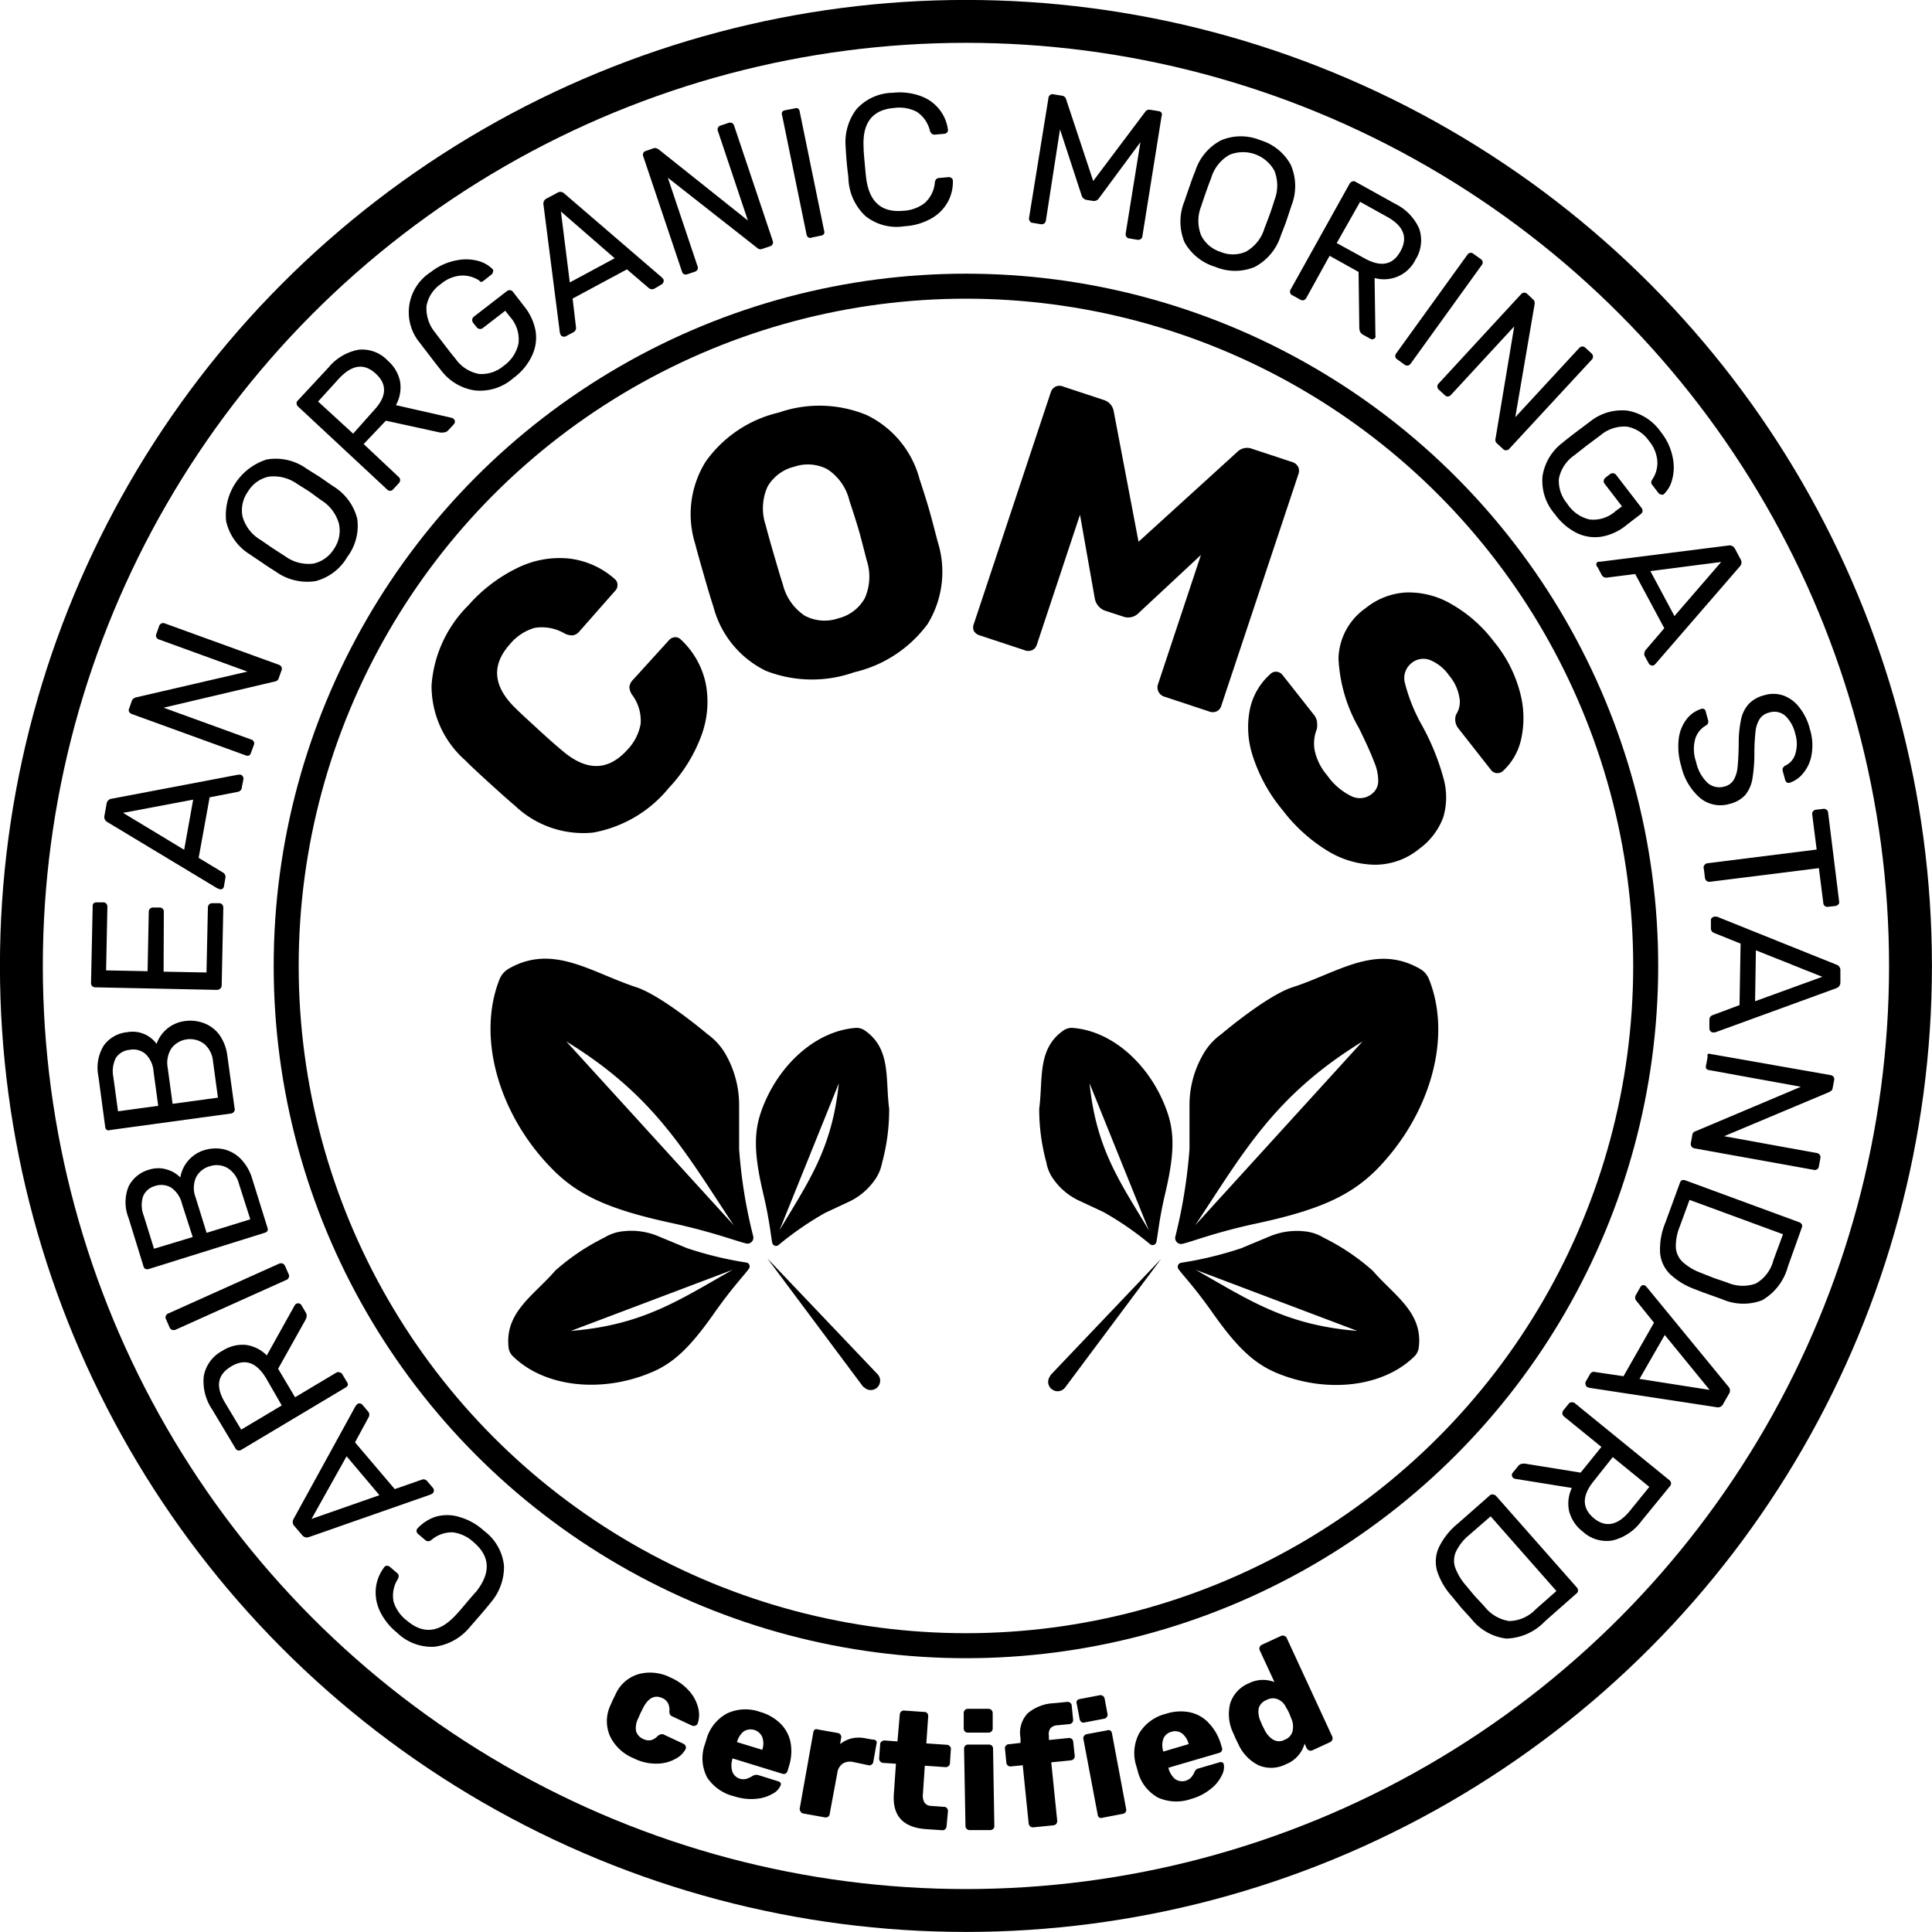 <svg xmlns="http://www.w3.org/2000/svg" viewBox="0 0 165.33 165.33"><defs><style>.cls-1,.cls-2{fill:none;stroke:#000;stroke-miterlimit:10;}.cls-1{stroke-width:2.14px;}.cls-2{stroke-width:3.67px;}</style></defs><g id="Layer_2" data-name="Layer 2"><g id="seals"><path d="M50.74,71.25a8.47,8.47,0,0,1-6.68-2.31c-.45-.37-1.15-1-2.12-1.88s-1.69-1.55-2.13-2a8.47,8.47,0,0,1-2.88-6.41,10.71,10.71,0,0,1,3.15-6.85,13.33,13.33,0,0,1,4.14-3.17,8.14,8.14,0,0,1,4.41-.84,7.1,7.1,0,0,1,4,1.78.63.63,0,0,1,.21.48.67.67,0,0,1-.19.5L49.61,54a1,1,0,0,1-.57.37,1.4,1.4,0,0,1-.74-.17,3.85,3.85,0,0,0-2.55-.47,4.29,4.29,0,0,0-2.1,1.38c-1.62,1.8-1.47,3.63.48,5.51.41.41,1.06,1,1.95,1.82s1.57,1.41,2.05,1.81c2.06,1.76,3.9,1.73,5.53-.06a4.31,4.31,0,0,0,1.16-2.23,3.68,3.68,0,0,0-.71-2.48,1.27,1.27,0,0,1-.25-.71,1.08,1.08,0,0,1,.33-.62l3.07-3.38a.72.72,0,0,1,.47-.24.62.62,0,0,1,.5.17,7.13,7.13,0,0,1,2.17,3.83A8.29,8.29,0,0,1,60,63a13.2,13.2,0,0,1-2.76,4.42A10.83,10.83,0,0,1,50.74,71.25Z"/><path d="M65.55,57.41a8.47,8.47,0,0,1-4.5-5.49c-.19-.57-.46-1.46-.8-2.65s-.6-2.09-.75-2.7a8.5,8.5,0,0,1,.89-7.07,10.63,10.63,0,0,1,6.27-4.2,10.58,10.58,0,0,1,7.51.22A8.49,8.49,0,0,1,78.69,41c.39,1.19.67,2.08.84,2.68s.41,1.51.71,2.67a8.54,8.54,0,0,1-.86,7.05,10.85,10.85,0,0,1-6.29,4.13A10.83,10.83,0,0,1,65.55,57.41ZM74,51.2a4.52,4.52,0,0,0,.16-3.28c-.31-1.21-.53-2.07-.68-2.58s-.41-1.35-.79-2.49a4.44,4.44,0,0,0-1.88-2.69A3.58,3.58,0,0,0,68,39.93a3.63,3.63,0,0,0-2.32,1.72,4.52,4.52,0,0,0-.16,3.28c.15.58.38,1.42.7,2.51s.58,2,.77,2.56a4.48,4.48,0,0,0,1.88,2.69,3.62,3.62,0,0,0,2.88.22A3.58,3.58,0,0,0,74,51.2Z"/><path d="M83.34,54a.78.78,0,0,1,0-.62l6.58-19.81a.82.82,0,0,1,.42-.49.79.79,0,0,1,.64,0l3.45,1.14a1.22,1.22,0,0,1,.88,1l2.12,11.14,8.41-7.65a1.2,1.2,0,0,1,1.32-.3l3.45,1.14a.85.85,0,0,1,.49.42.83.83,0,0,1,0,.64L104.51,60.4a.74.74,0,0,1-.41.48.83.83,0,0,1-.64,0l-3.87-1.28a.83.83,0,0,1-.51-1l3.69-11.11-5.31,4.95a1.25,1.25,0,0,1-1.3.34l-1.65-.54a1.38,1.38,0,0,1-.83-1.06l-1.26-7.13L88.73,55.16a.76.76,0,0,1-.41.48.83.83,0,0,1-.64,0l-3.85-1.27A.87.87,0,0,1,83.34,54Z"/><path d="M107.18,64.62a7.85,7.85,0,0,1-.19-4.07,5.58,5.58,0,0,1,1.79-2.93.64.64,0,0,1,.51-.13.71.71,0,0,1,.46.27l2.65,3.36a1.29,1.29,0,0,1,.29.57,2.16,2.16,0,0,1,0,.7,3.28,3.28,0,0,0-.19,1.81,4.81,4.81,0,0,0,1.08,2.16,5.43,5.43,0,0,0,2.06,1.77,1.64,1.64,0,0,0,1.73-.17,1.39,1.39,0,0,0,.57-1.07,4.09,4.09,0,0,0-.35-1.69c-.26-.7-.69-1.65-1.29-2.87a13.19,13.19,0,0,1-1.76-6,5.43,5.43,0,0,1,2.34-4.3,6,6,0,0,1,3.47-1.33,7.22,7.22,0,0,1,3.86,1,12,12,0,0,1,3.62,3.19,11.32,11.32,0,0,1,2.27,4.46,8.39,8.39,0,0,1,.05,4A5.23,5.23,0,0,1,128.59,66a.73.73,0,0,1-.51.16.67.67,0,0,1-.47-.25l-2.78-3.54a1.24,1.24,0,0,1-.23-1.22,1.94,1.94,0,0,0,.28-1.49,3.85,3.85,0,0,0-.87-1.85,3.68,3.68,0,0,0-1.67-1.34,1.59,1.59,0,0,0-1.57.29,1.63,1.63,0,0,0-.55,1.67,14.74,14.74,0,0,0,1.38,3.49,20.46,20.46,0,0,1,1.91,4.62,6.05,6.05,0,0,1,0,3.39,5.87,5.87,0,0,1-2.06,2.71A6,6,0,0,1,117.66,74a8,8,0,0,1-4.09-1.21,14.06,14.06,0,0,1-3.81-3.46A13.84,13.84,0,0,1,107.18,64.62Z"/><circle class="cls-1" cx="82.66" cy="82.66" r="58.17"/><path d="M43.13,134A4.68,4.68,0,0,1,42,137.13c-.17.22-.47.58-.89,1.07l-.94,1.08a4.67,4.67,0,0,1-3,1.64,4.26,4.26,0,0,1-3.2-1.21,5.32,5.32,0,0,1-1.51-1.94,3.74,3.74,0,0,1-.28-2,3.63,3.63,0,0,1,.71-1.67.27.27,0,0,1,.23-.11.36.36,0,0,1,.24.09l.61.52a.34.34,0,0,1,.14.22.52.52,0,0,1-.06.3,2.64,2.64,0,0,0-.37,1.94,3.2,3.2,0,0,0,1.14,1.62q2.1,1.8,4.19-.48.3-.31.87-1c.39-.46.68-.8.87-1q1.9-2.41-.2-4.21a3.23,3.23,0,0,0-1.78-.86,2.69,2.69,0,0,0-1.85.65.44.44,0,0,1-.29.11.36.36,0,0,1-.24-.1l-.61-.52a.34.34,0,0,1-.13-.22.3.3,0,0,1,.07-.25,3.73,3.73,0,0,1,1.54-1,3.53,3.53,0,0,1,2,0A5.22,5.22,0,0,1,41.42,131,4.26,4.26,0,0,1,43.13,134Z"/><path d="M37.13,127.58a.36.36,0,0,1-.11.22l-.16.09-10.41,3.64a.51.51,0,0,1-.6-.17l-.66-.77a.51.51,0,0,1-.06-.62l5.31-9.67.12-.13a.28.28,0,0,1,.24-.07.32.32,0,0,1,.22.12l.48.57a.36.36,0,0,1,.1.25.41.41,0,0,1-.05.23l-1.17,2.16,3.4,4,2.32-.81a.41.41,0,0,1,.46.13l.49.58A.32.32,0,0,1,37.13,127.58Zm-4.66.37-2.81-3.33-3,5.36Z"/><path d="M29.77,118.51a.39.39,0,0,1-.18.22l-8.93,5.33a.37.37,0,0,1-.28.06.3.3,0,0,1-.22-.16l-2-3.34a4.29,4.29,0,0,1-.72-2.87,3.06,3.06,0,0,1,1.6-2.16,3.16,3.16,0,0,1,2-.5,3.1,3.1,0,0,1,1.79.9l2.39-4.29a.4.4,0,0,1,.13-.13.34.34,0,0,1,.44.11l.35.6a.53.53,0,0,1,.1.38,1.15,1.15,0,0,1-.15.38l-2.29,4.09,1.45,2.44,3.55-2.12a.33.33,0,0,1,.29,0,.32.32,0,0,1,.22.18l.39.65A.33.33,0,0,1,29.77,118.51Zm-7-.57c-.83-1.37-1.81-1.72-3-1s-1.33,1.73-.51,3.1l1.38,2.3,3.47-2.07Z"/><path d="M24.7,109.34a.32.32,0,0,1-.2.19L15,113.8a.45.45,0,0,1-.28,0,.41.41,0,0,1-.2-.19l-.32-.73a.33.33,0,0,1,0-.29.34.34,0,0,1,.2-.19l9.5-4.27a.42.42,0,0,1,.29,0,.39.39,0,0,1,.2.2l.32.73A.29.29,0,0,1,24.7,109.34Z"/><path d="M22.9,105.32a.4.4,0,0,1-.23.17l-9.92,3.1a.44.44,0,0,1-.3,0,.33.33,0,0,1-.17-.22L11,104.22a3.61,3.61,0,0,1,0-2.68,2.8,2.8,0,0,1,1.77-1.45,2.55,2.55,0,0,1,1.54,0,2.6,2.6,0,0,1,1.12.67,2.95,2.95,0,0,1,2-2.32,3.33,3.33,0,0,1,1.68-.1,3,3,0,0,1,1.46.8,4.06,4.06,0,0,1,1,1.69l1.33,4.27A.36.36,0,0,1,22.9,105.32ZM15.57,103a2.35,2.35,0,0,0-.92-1.37,1.67,1.67,0,0,0-1.41-.13,1.5,1.5,0,0,0-1,.89,2.46,2.46,0,0,0,.06,1.64l.88,2.83,3.31-1Zm4.88-1.69a2.25,2.25,0,0,0-1-1.37,1.86,1.86,0,0,0-1.52-.13,1.84,1.84,0,0,0-1.18,1,2.27,2.27,0,0,0,0,1.69l.93,3,3.74-1.16Z"/><path d="M20,95.16a.33.33,0,0,1-.25.13L9.44,96.7a.39.39,0,0,1-.29,0A.37.37,0,0,1,9,96.41L8.42,92.1a3.63,3.63,0,0,1,.46-2.63,2.8,2.8,0,0,1,2-1.14,2.54,2.54,0,0,1,2.52,1,2.95,2.95,0,0,1,2.4-1.95,3.3,3.3,0,0,1,1.66.18,2.94,2.94,0,0,1,1.32,1,4,4,0,0,1,.68,1.82l.61,4.43A.33.33,0,0,1,20,95.16ZM13.14,91.7a2.3,2.3,0,0,0-.68-1.5,1.61,1.61,0,0,0-1.37-.36,1.55,1.55,0,0,0-1.18.7,2.55,2.55,0,0,0-.21,1.63l.4,2.93,3.44-.47Zm5.09-.86a2.2,2.2,0,0,0-.76-1.51,2,2,0,0,0-2.8.38,2.3,2.3,0,0,0-.32,1.66l.42,3.09,3.88-.53Z"/><path d="M18.82,84.62a.39.39,0,0,1-.26.09l-10.4-.22a.41.41,0,0,1-.27-.1.34.34,0,0,1-.1-.26l.14-6.54A.38.38,0,0,1,8,77.31a.37.37,0,0,1,.28-.09h.57a.31.31,0,0,1,.25.11.41.41,0,0,1,.09.28l-.11,5.43,3.55.07.1-5.08a.37.37,0,0,1,.11-.27.39.39,0,0,1,.28-.1h.55a.35.35,0,0,1,.35.39L14,83.15l3.67.07.12-5.55a.38.38,0,0,1,.11-.28.37.37,0,0,1,.28-.1l.57,0a.33.33,0,0,1,.26.11.4.4,0,0,1,.1.28l-.14,6.67A.33.33,0,0,1,18.82,84.62Z"/><path d="M19,76.08a.28.28,0,0,1-.23,0l-.17-.06L9.19,70.35a.5.5,0,0,1-.25-.56l.18-1a.5.5,0,0,1,.44-.44L20.4,66.29h.17a.29.29,0,0,1,.2.14.33.33,0,0,1,.06.25l-.14.73a.36.36,0,0,1-.13.25.42.42,0,0,1-.2.1l-2.42.47L17,73.41l2.1,1.27a.42.42,0,0,1,.19.44l-.13.75A.31.31,0,0,1,19,76.08Zm-3.24-3.36.77-4.29-6,1.13Z"/><path d="M21.32,64.65a.42.42,0,0,1-.27,0L11.27,61.1a.42.42,0,0,1-.22-.19.28.28,0,0,1,0-.27l.23-.66a.36.36,0,0,1,.15-.2.75.75,0,0,1,.2-.1l9.54-2.21-7.57-2.75a.35.35,0,0,1-.22-.19.31.31,0,0,1,0-.28l.24-.68a.36.36,0,0,1,.49-.22l9.76,3.54a.41.41,0,0,1,.22.19.36.36,0,0,1,0,.29l-.24.67a.39.39,0,0,1-.34.28L14,60.56l7.51,2.73a.32.32,0,0,1,.21.18.36.36,0,0,1,0,.29l-.25.68A.36.36,0,0,1,21.32,64.65Z"/><path d="M27,49.73a4.63,4.63,0,0,1-3.41-.82c-.27-.17-.65-.41-1.13-.74s-.86-.57-1.11-.75a4.46,4.46,0,0,1-2-2.83,5,5,0,0,1,3.48-5.27,4.52,4.52,0,0,1,3.41.79l1.13.71,1.11.77a4.57,4.57,0,0,1,2.09,2.8,4.42,4.42,0,0,1-.85,3.27A4.43,4.43,0,0,1,27,49.73ZM29,44.8a3.46,3.46,0,0,0-1.52-2l-1-.73-1.08-.68A3.46,3.46,0,0,0,23,40.79a2.72,2.72,0,0,0-1.77,1.26,2.75,2.75,0,0,0-.48,2.14,3.38,3.38,0,0,0,1.53,2l1.05.72,1.07.69a3.39,3.39,0,0,0,2.42.63,2.77,2.77,0,0,0,1.78-1.29A2.74,2.74,0,0,0,29,44.8Z"/><path d="M33.39,42a.35.35,0,0,1-.25-.1L25.52,34.8a.4.4,0,0,1-.14-.26.31.31,0,0,1,.1-.26l2.64-2.84a4.35,4.35,0,0,1,2.56-1.51,3,3,0,0,1,2.51.94,3.19,3.19,0,0,1,1.05,1.8,3.13,3.13,0,0,1-.36,2l4.79,1.09a.61.61,0,0,1,.16.09.35.35,0,0,1,.1.22.32.32,0,0,1-.09.23l-.47.51A.53.53,0,0,1,38,37a1,1,0,0,1-.4,0l-4.58-1L31.12,38l3,2.82a.34.34,0,0,1,.12.26.4.4,0,0,1-.11.27l-.52.56A.31.31,0,0,1,33.39,42ZM32,35.11c1.1-1.17,1.15-2.22.16-3.13s-2-.79-3.12.38l-1.82,2,3,2.75Z"/><path d="M40.63,33.41a4.43,4.43,0,0,1-2.87-1.7c-.2-.25-.51-.64-.92-1.18s-.73-.94-.91-1.19a4.08,4.08,0,0,1,.94-6.06,5,5,0,0,1,2.19-1,4,4,0,0,1,1.9.06,2.69,2.69,0,0,1,1.22.72l0,0a.26.26,0,0,1,0,.23.33.33,0,0,1-.13.21l-.7.55a.43.43,0,0,1-.21.08A.66.66,0,0,1,41,24a2.59,2.59,0,0,0-1.51-.42,3,3,0,0,0-1.77.73,2.9,2.9,0,0,0-1.22,1.86,3.21,3.21,0,0,0,.74,2.29c.18.25.47.62.86,1.13s.67.86.88,1.11A3.14,3.14,0,0,0,41,32a2.91,2.91,0,0,0,2.11-.7,3.12,3.12,0,0,0,1.26-1.91,2.88,2.88,0,0,0-.71-2.26l-.42-.54-1.93,1.49a.37.37,0,0,1-.52-.08l-.3-.37a.42.42,0,0,1-.08-.28.35.35,0,0,1,.14-.25l2.82-2.18a.42.42,0,0,1,.29-.09.39.39,0,0,1,.25.16l.92,1.19a4.7,4.7,0,0,1,1,2.13,3.62,3.62,0,0,1-.31,2.14,5,5,0,0,1-1.57,1.89A4.32,4.32,0,0,1,40.63,33.41Z"/><path d="M48.16,28.79a.26.26,0,0,1-.19-.15l-.06-.17-1.4-10.94a.49.49,0,0,1,.28-.55l.9-.48a.48.48,0,0,1,.61.07l8.36,7.19.11.14a.31.31,0,0,1,0,.25.34.34,0,0,1-.16.19L56,24.7a.45.45,0,0,1-.27.05.51.51,0,0,1-.21-.1l-1.87-1.6L49,25.55,49.29,28a.41.41,0,0,1-.22.43l-.67.36A.29.29,0,0,1,48.16,28.79Zm.6-4.62L52.6,22.1,48,18.1Z"/><path d="M58.53,23.46a.35.35,0,0,1-.17-.22l-3.31-9.85a.39.39,0,0,1,0-.3.33.33,0,0,1,.21-.17l.66-.23a.36.36,0,0,1,.25,0,.75.75,0,0,1,.2.1L64,18.87l-2.56-7.64a.35.35,0,0,1,0-.3.32.32,0,0,1,.21-.18l.68-.23a.44.44,0,0,1,.3,0,.4.4,0,0,1,.19.23l3.3,9.84a.36.36,0,0,1,0,.29.31.31,0,0,1-.21.19l-.68.23a.4.4,0,0,1-.44-.09l-7.64-6,2.54,7.57a.34.34,0,0,1,0,.28.38.38,0,0,1-.22.19l-.69.23A.34.34,0,0,1,58.53,23.46Z"/><path d="M69.16,20.31a.42.42,0,0,1-.14-.24L66.93,9.87a.38.38,0,0,1,0-.28.32.32,0,0,1,.23-.15L68,9.28a.37.37,0,0,1,.28,0,.34.34,0,0,1,.15.25l2.09,10.2a.36.36,0,0,1,0,.27.32.32,0,0,1-.24.16l-.78.16A.36.36,0,0,1,69.16,20.31Z"/><path d="M74.05,18.48a4.64,4.64,0,0,1-1.44-3.05c0-.29-.08-.75-.14-1.4s-.09-1.13-.1-1.42a4.66,4.66,0,0,1,.91-3.25A4.25,4.25,0,0,1,76.4,7.94a5.25,5.25,0,0,1,2.44.3,3.58,3.58,0,0,1,1.59,1.18,3.54,3.54,0,0,1,.69,1.68.28.28,0,0,1-.08.24.34.34,0,0,1-.24.11l-.79.07a.42.42,0,0,1-.26-.06.59.59,0,0,1-.17-.26,2.7,2.7,0,0,0-1.12-1.63,3.27,3.27,0,0,0-1.95-.33q-2.76.22-2.61,3.32,0,.42.09,1.32c.05.59.09,1,.13,1.34q.38,3.06,3.13,2.82a3.25,3.25,0,0,0,1.86-.65A2.65,2.65,0,0,0,80,15.61a.49.49,0,0,1,.12-.28.38.38,0,0,1,.25-.1l.79-.07a.39.39,0,0,1,.26.07.29.29,0,0,1,.12.22,3.54,3.54,0,0,1-.4,1.77,3.65,3.65,0,0,1-1.38,1.44,5.21,5.21,0,0,1-2.35.7A4.27,4.27,0,0,1,74.05,18.48Z"/><path d="M88.13,18.93a.38.38,0,0,1-.07-.28L89.72,8.39a.34.34,0,0,1,.14-.26.32.32,0,0,1,.28-.06l.74.12a.4.4,0,0,1,.35.3l2.32,7L98,9.57a.43.43,0,0,1,.41-.18l.74.12a.34.34,0,0,1,.25.15.35.35,0,0,1,0,.29L97.76,20.21a.34.34,0,0,1-.14.25.43.43,0,0,1-.28.06l-.72-.12a.33.33,0,0,1-.23-.14.38.38,0,0,1-.06-.28l1.26-7.81-3.53,4.77a.52.52,0,0,1-.55.25L93,17.11a.54.54,0,0,1-.45-.41l-1.84-5.63L89.5,18.88a.38.38,0,0,1-.15.25.42.42,0,0,1-.27.06l-.71-.12A.3.3,0,0,1,88.13,18.93Z"/><path d="M101.36,20.72a4.61,4.61,0,0,1,0-3.5c.1-.31.25-.73.44-1.28s.35-1,.47-1.26A4.49,4.49,0,0,1,104.51,12a4.36,4.36,0,0,1,3.35,0,4.39,4.39,0,0,1,2.6,2.11,4.56,4.56,0,0,1,.05,3.5c-.19.59-.33,1-.42,1.27s-.25.67-.48,1.26a4.6,4.6,0,0,1-2.23,2.7,4.37,4.37,0,0,1-3.37,0A4.49,4.49,0,0,1,101.36,20.72Zm5.27.81a3.41,3.41,0,0,0,1.58-2c.23-.59.38-1,.45-1.19s.22-.62.4-1.21a3.43,3.43,0,0,0,0-2.51,3.06,3.06,0,0,0-3.85-1.37,3.39,3.39,0,0,0-1.57,2c-.11.28-.26.68-.44,1.19s-.31.9-.41,1.21a3.36,3.36,0,0,0,0,2.5,2.8,2.8,0,0,0,1.67,1.41A2.74,2.74,0,0,0,106.63,21.53Z"/><path d="M110.42,25.1a.4.4,0,0,1,0-.28l5.06-9.08a.42.42,0,0,1,.22-.2.3.3,0,0,1,.27,0l3.4,1.89a4.34,4.34,0,0,1,2.07,2.12,3.08,3.08,0,0,1-.31,2.67,3,3,0,0,1-3.5,1.57l.07,4.9a.34.34,0,0,1,0,.18.31.31,0,0,1-.43.12l-.62-.34a.66.66,0,0,1-.27-.28,1.16,1.16,0,0,1-.06-.4l-.06-4.7-2.48-1.38-2,3.62a.39.39,0,0,1-.22.18.37.37,0,0,1-.29-.05l-.67-.37A.32.32,0,0,1,110.42,25.1Zm6.34-3q2.1,1.18,3.08-.59c.66-1.18.28-2.16-1.11-2.94l-2.34-1.3-2,3.53Z"/><path d="M119.4,30.51a.41.41,0,0,1,.08-.27l6.09-8.44a.36.36,0,0,1,.23-.16.31.31,0,0,1,.27.07l.65.46a.41.41,0,0,1,.16.24.36.36,0,0,1-.08.27l-6.09,8.45a.38.38,0,0,1-.24.15.33.33,0,0,1-.27-.07l-.65-.47A.35.35,0,0,1,119.4,30.51Z"/><path d="M123,33.08a.34.34,0,0,1,.11-.26l7.05-7.64a.45.45,0,0,1,.26-.14.39.39,0,0,1,.26.1l.51.48a.35.35,0,0,1,.13.21.77.77,0,0,1,0,.22l-1.65,9.65,5.46-5.91a.4.4,0,0,1,.27-.14.37.37,0,0,1,.26.1l.53.49a.39.39,0,0,1,.13.27.35.35,0,0,1-.11.27l-7.05,7.62a.33.33,0,0,1-.26.13.31.31,0,0,1-.26-.09l-.53-.49a.38.38,0,0,1-.13-.42l1.6-9.6-5.42,5.87a.38.38,0,0,1-.25.13.36.36,0,0,1-.27-.11l-.53-.49A.35.35,0,0,1,123,33.08Z"/><path d="M132,40.75a4.44,4.44,0,0,1,1.72-2.87c.24-.2.63-.51,1.17-.92l1.2-.9a4.35,4.35,0,0,1,3.18-.92A4.4,4.4,0,0,1,142.15,37a5,5,0,0,1,1,2.19,4,4,0,0,1-.07,1.9,2.57,2.57,0,0,1-.72,1.22l0,0a.26.26,0,0,1-.23,0,.32.32,0,0,1-.21-.12l-.54-.71a.29.29,0,0,1-.08-.21.58.58,0,0,1,.1-.25,2.54,2.54,0,0,0,.43-1.51,3.07,3.07,0,0,0-.72-1.78,2.94,2.94,0,0,0-1.87-1.22,3.15,3.15,0,0,0-2.28.74l-1.14.85-1.11.87a3.18,3.18,0,0,0-1.31,2,3,3,0,0,0,.7,2.11A3.12,3.12,0,0,0,136,44.45a2.84,2.84,0,0,0,2.25-.71l.55-.41-1.49-1.94a.33.33,0,0,1-.07-.27.44.44,0,0,1,.15-.25l.38-.29a.36.36,0,0,1,.28-.08.34.34,0,0,1,.25.14l2.17,2.82a.42.42,0,0,1,.09.29.39.39,0,0,1-.16.25l-1.2.92a4.55,4.55,0,0,1-2.12,1,3.57,3.57,0,0,1-2.15-.31A5.13,5.13,0,0,1,133.06,44,4.33,4.33,0,0,1,132,40.75Z"/><path d="M136.6,48.26a.32.32,0,0,1,.15-.19l.17,0,11-1.39a.51.51,0,0,1,.55.28l.48.9a.51.51,0,0,1-.07.62l-7.22,8.34-.13.11a.31.31,0,0,1-.25,0,.34.34,0,0,1-.19-.16l-.36-.66a.38.38,0,0,1,0-.27.41.41,0,0,1,.09-.21l1.6-1.87-2.49-4.64-2.43.31a.44.44,0,0,1-.43-.22l-.36-.68A.33.33,0,0,1,136.6,48.26Zm4.63.61,2.06,3.85,4-4.63Z"/><path d="M143.65,63.28a3.42,3.42,0,0,1,.66-1.71,2.55,2.55,0,0,1,1.26-.9.29.29,0,0,1,.24,0,.28.28,0,0,1,.15.2l.21.76a.38.38,0,0,1-.2.46,2,2,0,0,0-.89,1.1,3.28,3.28,0,0,0,.06,2,3.47,3.47,0,0,0,1,1.82,1.54,1.54,0,0,0,1.45.29,1.26,1.26,0,0,0,.77-.56,2.6,2.6,0,0,0,.33-1.1c.05-.46.09-1.14.1-2a9.58,9.58,0,0,1,.2-2.07,2.83,2.83,0,0,1,.65-1.32,2.74,2.74,0,0,1,1.32-.75,2.64,2.64,0,0,1,1.6,0,3,3,0,0,1,1.39,1,4.92,4.92,0,0,1,.93,1.89,4.65,4.65,0,0,1,.15,2.16,3.32,3.32,0,0,1-.7,1.59,2.47,2.47,0,0,1-1.14.83.33.33,0,0,1-.26,0,.37.37,0,0,1-.16-.21l-.21-.76a.46.46,0,0,1,0-.26.54.54,0,0,1,.19-.21,1.6,1.6,0,0,0,.88-1,2.92,2.92,0,0,0,0-1.73,3.11,3.11,0,0,0-.86-1.55,1.42,1.42,0,0,0-1.38-.27,1.34,1.34,0,0,0-.79.52,2.49,2.49,0,0,0-.36,1,16.59,16.59,0,0,0-.11,1.9,13.22,13.22,0,0,1-.17,2.25,3,3,0,0,1-.6,1.37,2.63,2.63,0,0,1-1.3.76,2.75,2.75,0,0,1-2.55-.47,5.11,5.11,0,0,1-1.64-2.75A5.82,5.82,0,0,1,143.65,63.28Z"/><path d="M145.88,74a.36.36,0,0,1,.24-.13l9.34-1.17-.38-3a.36.36,0,0,1,.32-.41l.61-.07a.35.35,0,0,1,.29.07.33.33,0,0,1,.14.24l.94,7.59a.3.3,0,0,1-.07.28.4.4,0,0,1-.26.13l-.61.07a.34.34,0,0,1-.28-.07.32.32,0,0,1-.13-.24l-.38-3-9.34,1.17a.36.36,0,0,1-.27-.08.38.38,0,0,1-.14-.26l-.09-.75A.34.34,0,0,1,145.88,74Z"/><path d="M146.52,78.53a.31.31,0,0,1,.22-.09l.18,0,10.23,4.11a.49.49,0,0,1,.34.52v1a.51.51,0,0,1-.36.5l-10.37,3.78-.17,0a.28.28,0,0,1-.22-.11.35.35,0,0,1-.09-.23v-.75a.39.39,0,0,1,.09-.26.38.38,0,0,1,.19-.13l2.3-.86.09-5.26-2.28-.92a.4.4,0,0,1-.26-.4v-.76A.3.3,0,0,1,146.52,78.53Zm3.74,2.79-.07,4.36,5.75-2.09Z"/><path d="M146.14,90.2a.36.36,0,0,1,.27,0L156.64,92a.41.41,0,0,1,.26.14.36.36,0,0,1,.06.27l-.13.69a.41.41,0,0,1-.1.23l-.19.12-9,3.78,7.93,1.44a.36.36,0,0,1,.25.15.35.35,0,0,1,.06.28l-.13.71a.35.35,0,0,1-.44.3L145,98.27a.38.38,0,0,1-.24-.15.36.36,0,0,1-.07-.28l.13-.71a.37.37,0,0,1,.29-.33l9-3.8-7.87-1.43a.33.33,0,0,1-.24-.14.39.39,0,0,1,0-.28l.13-.72A.32.32,0,0,1,146.14,90.2Z"/><path d="M143.92,101a.45.45,0,0,1,.28,0l9.76,3.59a.4.4,0,0,1,.23.19.32.32,0,0,1,0,.27L153,108.38a4.75,4.75,0,0,1-2.21,2.89,4.52,4.52,0,0,1-3.42-.09l-1.17-.42c-.48-.17-.88-.32-1.17-.44a6.08,6.08,0,0,1-2.14-1.31,2.88,2.88,0,0,1-.83-1.82,6,6,0,0,1,.46-2.58l1.26-3.45A.36.36,0,0,1,143.92,101Zm-.19,4a4.37,4.37,0,0,0-.32,1.77A1.88,1.88,0,0,0,144,108a4.81,4.81,0,0,0,1.57.93l1.11.44,1.12.38a3.32,3.32,0,0,0,2.45.09,3.2,3.2,0,0,0,1.51-2l.82-2.22-8-2.94Z"/><path d="M140.52,110a.28.28,0,0,1,.24,0l.14.12,7,8.53a.5.5,0,0,1,.06.62l-.51.89a.49.49,0,0,1-.56.26L136,118.76l-.17-.06a.32.32,0,0,1-.14-.2.35.35,0,0,1,0-.25l.37-.65a.47.47,0,0,1,.21-.19.38.38,0,0,1,.23,0l2.43.36,2.61-4.58L140,111.28a.43.43,0,0,1,0-.48l.38-.67A.28.28,0,0,1,140.52,110Zm1.94,4.24L140.3,118l6,.94Z"/><path d="M134.51,120a.36.36,0,0,1,.27.09l8.06,6.56a.43.43,0,0,1,.16.25.37.37,0,0,1-.08.26l-2.45,3a4.33,4.33,0,0,1-2.46,1.66,3,3,0,0,1-2.57-.76,3.2,3.2,0,0,1-1.16-1.73,3.11,3.11,0,0,1,.23-2l-4.85-.78a.34.34,0,0,1-.16-.07.32.32,0,0,1-.12-.22.3.3,0,0,1,.07-.23l.44-.54a.53.53,0,0,1,.32-.22,1,1,0,0,1,.41,0l4.64.75,1.78-2.2-3.21-2.61a.36.36,0,0,1-.13-.25.38.38,0,0,1,.09-.28l.48-.59A.33.33,0,0,1,134.51,120Zm1.86,6.76c-1,1.24-1,2.29,0,3.14s2.07.66,3.09-.59l1.68-2.07-3.13-2.55Z"/><path d="M127.81,127.9a.38.38,0,0,1,.24.14l6.88,7.8a.4.4,0,0,1,.11.27.31.31,0,0,1-.12.24l-2.7,2.38a4.74,4.74,0,0,1-3.32,1.49,4.52,4.52,0,0,1-3-1.7l-.84-.92-.82-1a6,6,0,0,1-1.26-2.16,2.93,2.93,0,0,1,.14-2,6,6,0,0,1,1.63-2.06l2.76-2.43A.32.32,0,0,1,127.81,127.9Zm-2.09,3.46a4.21,4.21,0,0,0-1.12,1.41,1.88,1.88,0,0,0-.08,1.36,5,5,0,0,0,.94,1.56c.41.49.66.8.77.92l.8.86a3.34,3.34,0,0,0,2.11,1.25,3.21,3.21,0,0,0,2.27-1l1.78-1.57-5.63-6.39Z"/><path d="M52.21,148.59a3.19,3.19,0,0,1,0-2.6l.23-.52.25-.51a3.11,3.11,0,0,1,2-1.71,3.84,3.84,0,0,1,2.72.32,4.43,4.43,0,0,1,1.68,1.27,3.34,3.34,0,0,1,.69,1.46,2.3,2.3,0,0,1-.07,1.17.31.31,0,0,1-.2.2.42.42,0,0,1-.29,0l-1.71-.8a.36.36,0,0,1-.18-.16.68.68,0,0,1-.05-.27,1.24,1.24,0,0,0-.12-.7,1,1,0,0,0-.49-.43c-.65-.3-1.2,0-1.63.83l-.24.48-.18.42a1.76,1.76,0,0,0-.19,1.1,1.05,1.05,0,0,0,.61.67,1.07,1.07,0,0,0,.65.11,1.24,1.24,0,0,0,.6-.37.72.72,0,0,1,.24-.13.35.35,0,0,1,.24,0l1.71.8a.37.37,0,0,1,.19.2.3.3,0,0,1,0,.26,2,2,0,0,1-.79.79,3.27,3.27,0,0,1-1.57.45,4.21,4.21,0,0,1-2.11-.47A3.83,3.83,0,0,1,52.21,148.59Z"/><path d="M60.51,152.1a3.55,3.55,0,0,1-.18-2.86l.13-.42a3.6,3.6,0,0,1,1.77-2.2,3.71,3.71,0,0,1,2.82-.12,4,4,0,0,1,1.81,1.07,3.1,3.1,0,0,1,.81,1.65,4.23,4.23,0,0,1-.18,2l-.1.34a.36.36,0,0,1-.18.22.38.38,0,0,1-.28,0l-4.26-1.31,0,.08a1.83,1.83,0,0,0,0,1.06,1,1,0,0,0,.66.61,1.06,1.06,0,0,0,.55,0,2.05,2.05,0,0,0,.48-.22.92.92,0,0,1,.24-.11,1,1,0,0,1,.25,0l1.76.55a.36.36,0,0,1,.19.13.26.26,0,0,1,0,.21,1.4,1.4,0,0,1-.65.7,3.35,3.35,0,0,1-1.41.45,4.63,4.63,0,0,1-1.9-.21A3.84,3.84,0,0,1,60.51,152.1Zm4.72-2.36v0a1.63,1.63,0,0,0,0-1.09,1.09,1.09,0,0,0-1.58-.49,1.71,1.71,0,0,0-.58.92v0Z"/><path d="M68.5,155a.3.3,0,0,1-.06-.26l1.16-6.5a.33.33,0,0,1,.14-.24A.31.31,0,0,1,70,148l1.69.3a.35.35,0,0,1,.29.43l-.09.52a2.65,2.65,0,0,1,1-.49,2.79,2.79,0,0,1,1.19,0l.63.11A.3.3,0,0,1,75,149a.33.33,0,0,1,0,.26l-.27,1.52a.32.32,0,0,1-.14.22.3.3,0,0,1-.26.06L73,150.78a1.2,1.2,0,0,0-.9.15,1.17,1.17,0,0,0-.45.81L71,155.23a.32.32,0,0,1-.14.24.39.39,0,0,1-.28.05l-1.83-.33A.31.31,0,0,1,68.5,155Z"/><path d="M76.49,153.53l.18-2.6-1.11-.07a.36.36,0,0,1-.24-.13.38.38,0,0,1-.09-.25l.09-1.21a.29.29,0,0,1,.12-.24.38.38,0,0,1,.25-.09l1.11.08L77,146.7a.35.35,0,0,1,.12-.24.35.35,0,0,1,.26-.08l1.72.12a.31.31,0,0,1,.25.11.34.34,0,0,1,.08.26l-.16,2.32,1.76.12a.37.37,0,0,1,.25.12.3.3,0,0,1,.09.26l-.08,1.2a.33.33,0,0,1-.13.25.34.34,0,0,1-.26.08l-1.76-.12-.16,2.39a1.23,1.23,0,0,0,.13.76.7.7,0,0,0,.57.29l1.11.08a.3.3,0,0,1,.25.12.4.4,0,0,1,.08.27L81,156.3a.39.39,0,0,1-.12.24.34.34,0,0,1-.26.08l-1.33-.09Q76.3,156.34,76.49,153.53Z"/><path d="M82.57,148.17a.38.38,0,0,1-.1-.26l0-1.31a.35.35,0,0,1,.1-.26.34.34,0,0,1,.24-.11l1.76,0a.38.38,0,0,1,.27.1.41.41,0,0,1,.11.26l0,1.31a.35.35,0,0,1-.1.26.36.36,0,0,1-.26.11l-1.76,0A.35.35,0,0,1,82.57,148.17Zm.16,8.34a.31.31,0,0,1-.11-.25l-.12-6.62a.34.34,0,0,1,.35-.35l1.76,0a.35.35,0,0,1,.26.09.33.33,0,0,1,.11.25l.11,6.62a.32.32,0,0,1-.1.26.38.38,0,0,1-.26.1l-1.76,0A.33.33,0,0,1,82.73,156.51Z"/><path d="M88.17,156.3a.37.37,0,0,1-.14-.24l-.51-5-1,.1a.37.37,0,0,1-.27-.07.36.36,0,0,1-.13-.24l-.12-1.2a.33.33,0,0,1,.08-.27.35.35,0,0,1,.25-.12l1-.11,0-.42a2.43,2.43,0,0,1,.61-2.11,3.7,3.7,0,0,1,2.26-.87l1.11-.11a.37.37,0,0,1,.27.07.32.32,0,0,1,.13.24l.12,1.2a.33.33,0,0,1-.08.27.35.35,0,0,1-.25.12l-1,.1a.84.84,0,0,0-.62.27.89.89,0,0,0-.12.64l0,.35,1.68-.17a.39.39,0,0,1,.27.07.33.33,0,0,1,.13.25l.13,1.2a.34.34,0,0,1-.08.26.36.36,0,0,1-.25.13l-1.68.17.51,5a.37.37,0,0,1-.07.25.34.34,0,0,1-.25.14l-1.7.17A.35.35,0,0,1,88.17,156.3Z"/><path d="M92.53,147.35a.42.42,0,0,1-.14-.24l-.24-1.28a.34.34,0,0,1,0-.28.37.37,0,0,1,.22-.15l1.73-.33a.35.35,0,0,1,.28.06.34.34,0,0,1,.15.24l.24,1.28a.35.35,0,0,1-.29.43l-1.73.33A.32.32,0,0,1,92.53,147.35Zm1.56,8.19a.28.28,0,0,1-.15-.22l-1.23-6.51a.3.3,0,0,1,.06-.26.34.34,0,0,1,.22-.15l1.73-.32a.32.32,0,0,1,.27,0,.3.3,0,0,1,.16.22l1.22,6.51a.36.36,0,0,1-.05.27.37.37,0,0,1-.24.14l-1.73.33A.31.31,0,0,1,94.09,155.54Z"/><path d="M99.1,153.83a3.55,3.55,0,0,1-1.74-2.28l-.12-.42a3.61,3.61,0,0,1,.25-2.81,3.69,3.69,0,0,1,2.28-1.66,4,4,0,0,1,2.1-.12,3.07,3.07,0,0,1,1.59.93,4.45,4.45,0,0,1,1,1.73l.1.34a.34.34,0,0,1,0,.28.36.36,0,0,1-.22.18L100,151.27l0,.08a1.84,1.84,0,0,0,.57.9,1.06,1.06,0,0,0,1.36-.15,1.75,1.75,0,0,0,.28-.44.63.63,0,0,1,.14-.22.54.54,0,0,1,.23-.11l1.77-.52a.31.31,0,0,1,.23,0,.23.23,0,0,1,.14.15,1.42,1.42,0,0,1-.16.95,3.15,3.15,0,0,1-.92,1.15,4.55,4.55,0,0,1-1.7.88A3.83,3.83,0,0,1,99.1,153.83Zm2.62-4.58v0a1.65,1.65,0,0,0-.58-.92,1,1,0,0,0-.9-.13,1,1,0,0,0-.69.6,1.77,1.77,0,0,0,0,1.09v0Z"/><path d="M107.74,151.08a3.72,3.72,0,0,1-1.79-1.87l-.22-.45-.2-.46a3.7,3.7,0,0,1-.25-2.55,2.78,2.78,0,0,1,1.58-1.7,2.7,2.7,0,0,1,2.2-.11l-1.26-2.72a.34.34,0,0,1,0-.28.37.37,0,0,1,.18-.19l1.65-.76a.35.35,0,0,1,.28,0,.32.32,0,0,1,.2.18l3.9,8.44a.39.39,0,0,1,0,.28.43.43,0,0,1-.2.2l-1.52.7a.36.36,0,0,1-.27,0,.39.39,0,0,1-.2-.18l-.18-.4a2.65,2.65,0,0,1-1.59,1.76A2.77,2.77,0,0,1,107.74,151.08Zm2.88-3a1.67,1.67,0,0,0-.11-1c-.1-.25-.16-.42-.2-.5a5,5,0,0,0-.25-.46,1.38,1.38,0,0,0-.68-.69,1.09,1.09,0,0,0-1,.05,1.07,1.07,0,0,0-.67.72,1.94,1.94,0,0,0,.15,1.07l.17.4.2.39a1.94,1.94,0,0,0,.72.81,1,1,0,0,0,1,0A1.06,1.06,0,0,0,110.62,148.11Z"/><circle class="cls-2" cx="82.66" cy="82.66" r="80.83"/><path d="M117.47,108.74a18.86,18.86,0,0,0-4.19-2.82,3.84,3.84,0,0,0-1.67-.55,6,6,0,0,0-3,.45l-2.4,1a31.08,31.08,0,0,1-5.13,1.24.35.35,0,0,0-.23.55c.4.55,1.38,1.55,2.93,3.75,2.16,3.07,3.64,4.39,5.59,5.18,4.21,1.7,9,1.17,11.68-1.48a1.3,1.3,0,0,0,.36-.74C121.79,112.3,119.32,110.88,117.47,108.74Zm-15.16-.08,13.84,5.23C110,113.4,106.89,111.25,102.31,108.66Z"/><path d="M99.86,95.08c-1.39-3.92-4.66-6.89-8.12-7.12a1.24,1.24,0,0,0-.72.21c-2.28,1.58-1.75,4.14-2.09,6.71a17.34,17.34,0,0,0,.61,4.59,3.43,3.43,0,0,0,.64,1.48,5.5,5.5,0,0,0,2.11,1.77l2.14,1a27,27,0,0,1,4,2.76.33.33,0,0,0,.52-.18c.14-.6.22-1.89.79-4.29C100.51,98.72,100.51,96.89,99.86,95.08Zm-6.62-2.37,5.08,12.58C95.85,101.15,93.81,98.34,93.24,92.71Z"/><path d="M122.28,83.78a1.76,1.76,0,0,0-.78-.88c-3.79-2.16-7,.33-10.91,1.59-2.22.73-6.07,4-6.07,4a5.45,5.45,0,0,0-1.66,1.91,8.65,8.65,0,0,0-1.07,4.19l0,3.74a44.27,44.27,0,0,1-1.21,7.49.51.51,0,0,0,.61.62c.94-.22,2.82-1,6.6-1.8,5.27-1.15,7.84-2.39,10-4.54C122.35,95.46,124.31,88.82,122.28,83.78Zm-20,21.07c4.18-6.3,6.77-11.09,14.32-15.73Z"/><path d="M89.92,117.65l9.44-9.92-8.21,11a.8.8,0,0,1-1.13.16.79.79,0,0,1-.16-1.12Z"/><path d="M63.92,108.05a30.85,30.85,0,0,1-5.13-1.24l-2.41-1a5.94,5.94,0,0,0-3-.45,3.8,3.8,0,0,0-1.67.55,18.86,18.86,0,0,0-4.19,2.82c-1.85,2.14-4.33,3.56-4,6.57a1.22,1.22,0,0,0,.35.74c2.69,2.65,7.48,3.18,11.68,1.48,2-.79,3.44-2.11,5.59-5.18,1.55-2.2,2.54-3.2,2.93-3.75A.34.34,0,0,0,63.92,108.05Zm-15.06,5.84,13.84-5.23C58.12,111.25,55,113.4,48.86,113.89Z"/><path d="M76.09,94.88c-.34-2.57.19-5.13-2.1-6.71a1.22,1.22,0,0,0-.72-.21c-3.45.23-6.73,3.2-8.12,7.12-.64,1.81-.64,3.64.15,7,.57,2.4.66,3.69.79,4.29a.33.33,0,0,0,.52.18,27.5,27.5,0,0,1,4-2.76l2.14-1A5.6,5.6,0,0,0,74.84,101a3.69,3.69,0,0,0,.64-1.48A17.34,17.34,0,0,0,76.09,94.88ZM66.7,105.29l5.08-12.58C71.2,98.34,69.16,101.15,66.7,105.29Z"/><path d="M64.46,105.81a42.35,42.35,0,0,1-1.21-7.49l0-3.74a8.75,8.75,0,0,0-1.06-4.19,5.48,5.48,0,0,0-1.67-1.91s-3.85-3.26-6.07-4c-3.86-1.26-7.12-3.75-10.91-1.59a1.86,1.86,0,0,0-.78.88c-2,5-.06,11.68,4.54,16.31,2.13,2.15,4.71,3.39,10,4.54,3.78.82,5.65,1.58,6.6,1.8A.51.51,0,0,0,64.46,105.81Zm-16-16.69c7.56,4.64,10.15,9.43,14.33,15.73Z"/><path d="M73.87,118.68l-8.21-11,9.44,9.92a.8.8,0,0,1-1.17,1.1Z"/></g></g></svg>